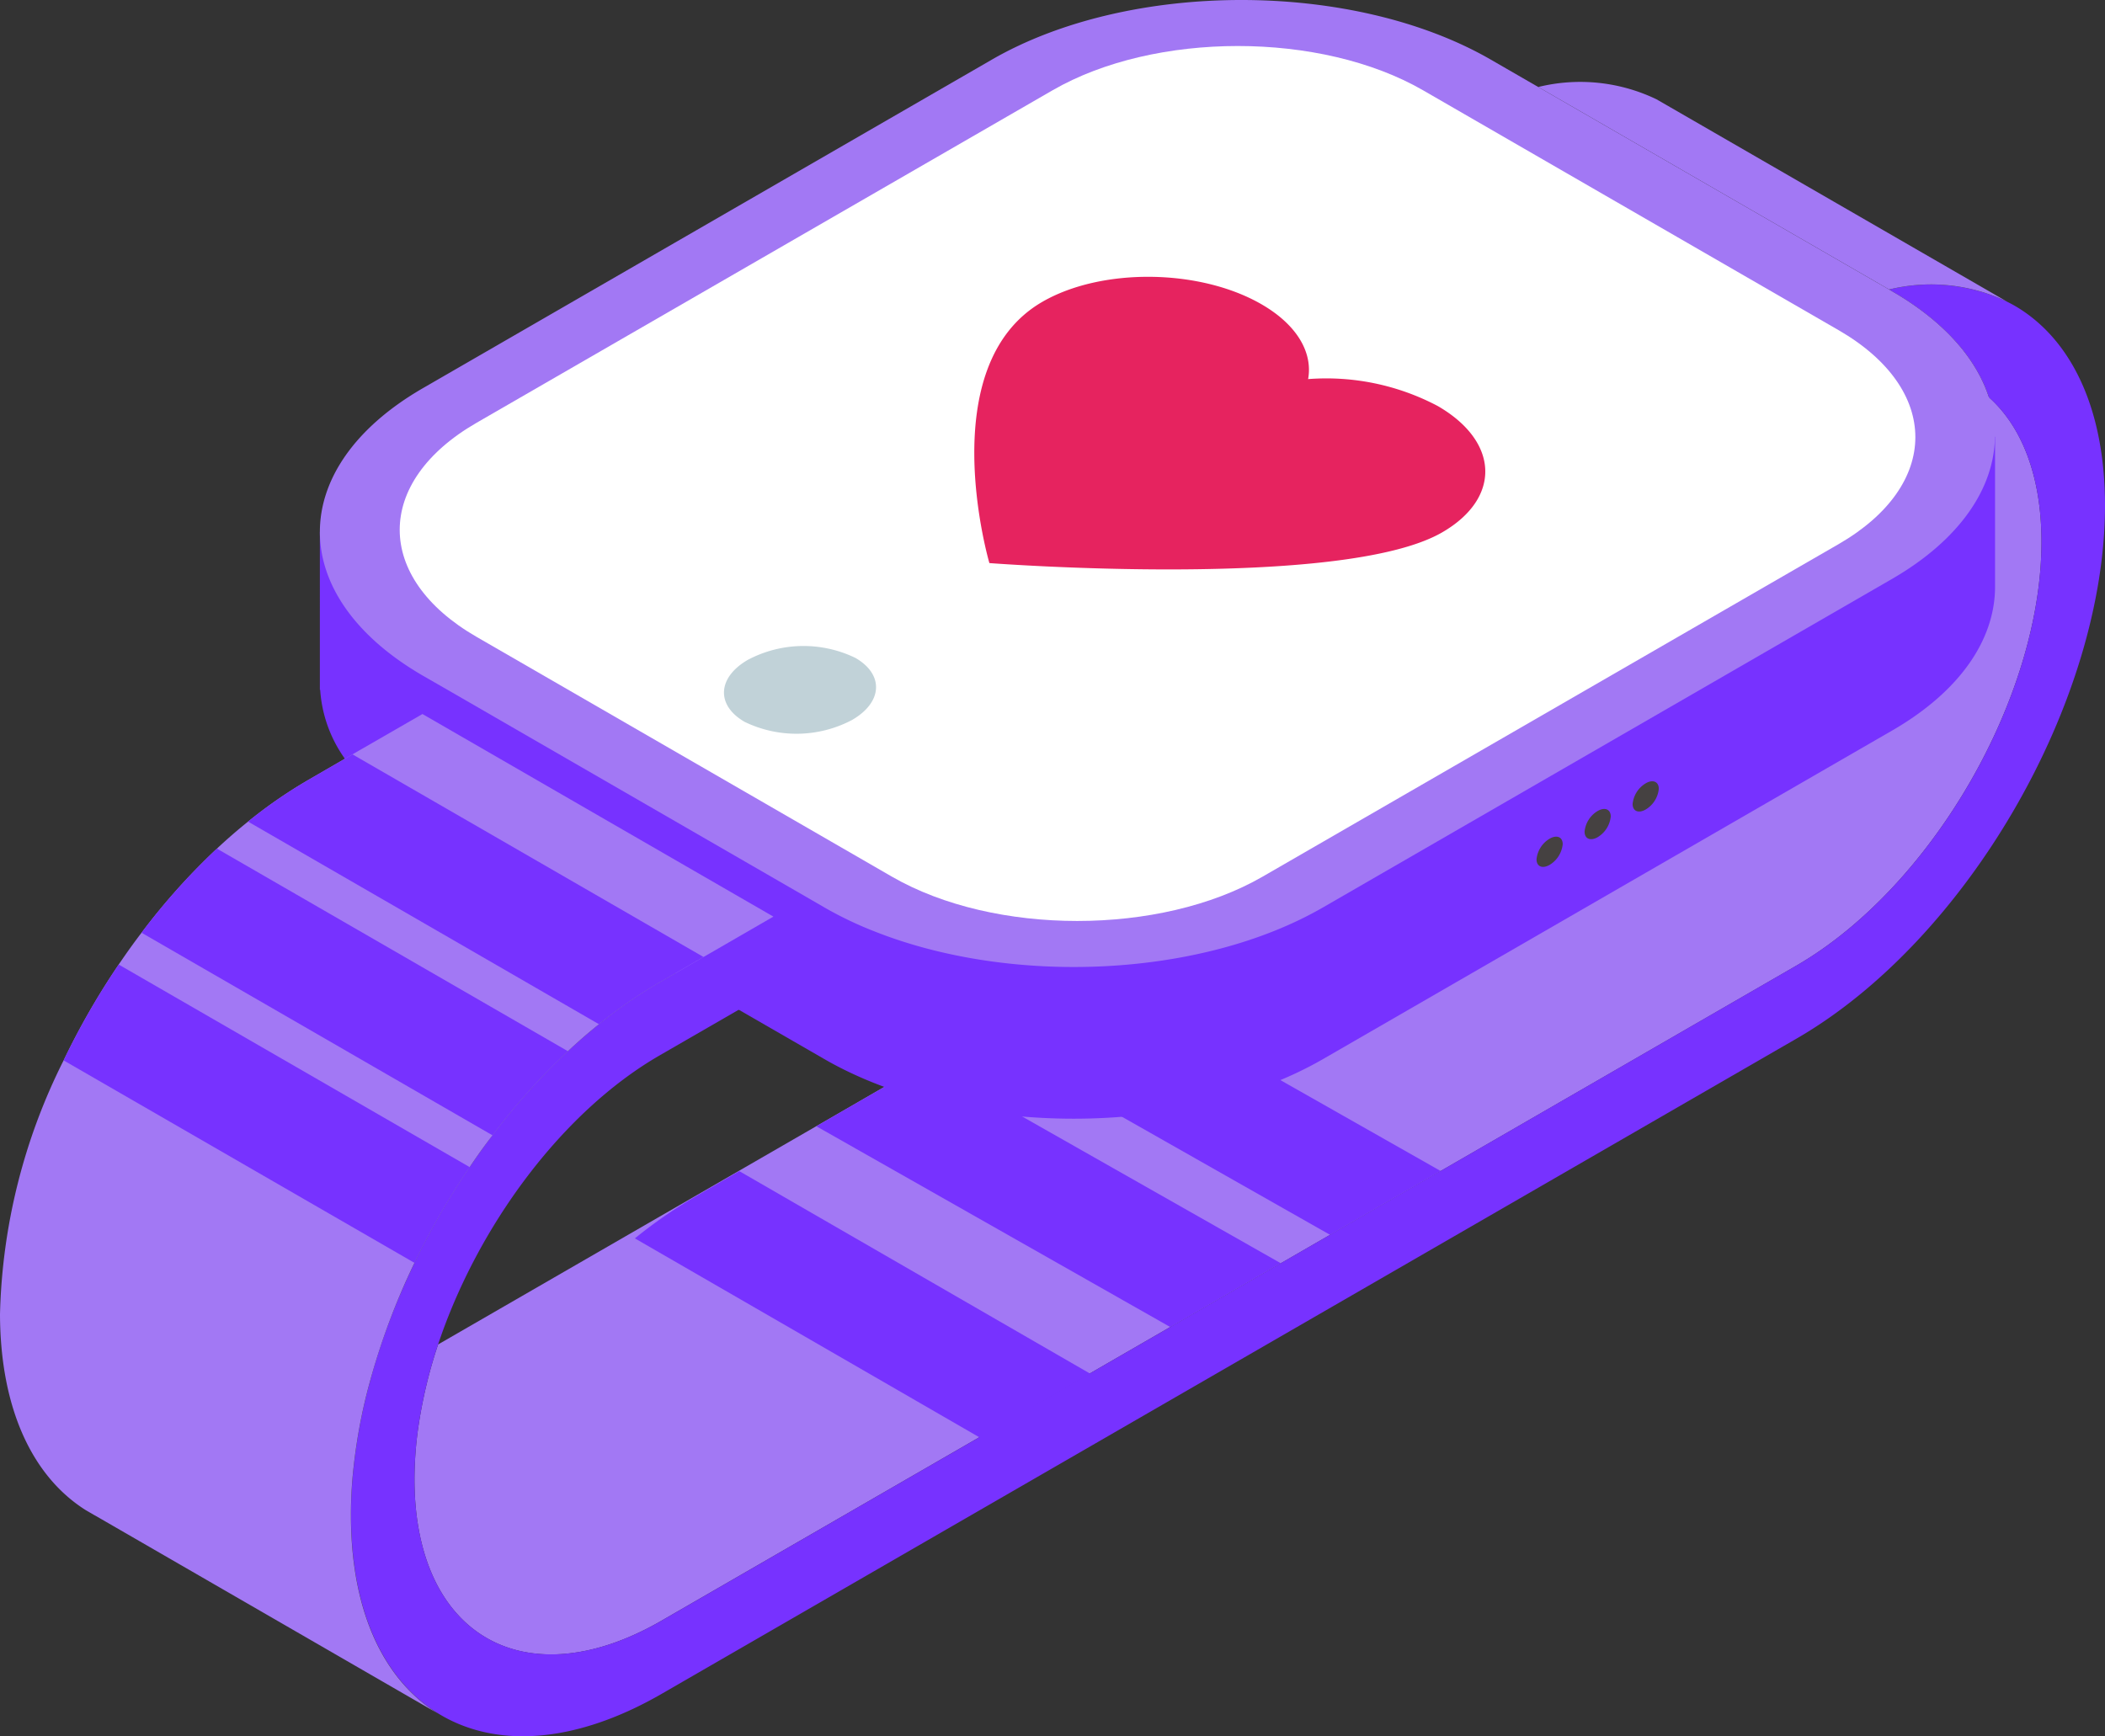 <svg xmlns="http://www.w3.org/2000/svg" width="155.542" height="128.31" viewBox="0 0 155.542 128.31">
  <rect x="0" y="0" width="155.542" height="128.31" fill="#333333" stroke="none"/>
  <g id="Group" transform="translate(-272.229 -103.403)">
    <path id="Path_98" data-name="Path 98" d="M412.019,124.914l-.2-.118a22.313,22.313,0,0,0-5.514,1.98q-.746.366-1.491.8l-3.186,1.838-.616.355-4.133,2.39-25.029,14.451-5.1,2.942L336.31,167.138l-4.464,2.572-2.469,1.427v5.412l7.47-4.315,4.449-2.564,24.152-13.953,7.1-4.1L395.4,138.426l5.1-2.942,4.338-2.508c.292-.174.592-.332.883-.49h.008a16.76,16.76,0,0,1,5.869-1.908,9.394,9.394,0,0,1,7.6,2.192C418.266,129.891,415.876,127.138,412.019,124.914Z"/>
    <path id="Path_99" data-name="Path 99" d="M423.078,143.375c.031,11.525-8.1,25.6-18.127,31.4l-26.274,15.168-8.172,4.717-3.637,2.1h-.008L358.7,201.47l-5.939,3.431h-.008l-8.164,4.717L321.1,223.178c-10.033,5.79-18.213,1.128-18.244-10.4a27.635,27.635,0,0,1,.26-3.747,35.388,35.388,0,0,1,1.483-6.271l27.947-16.131,8.164-4.717,3.644-2.1,8.164-4.717,26.5-15.295c7.233-4.173,13.472-12.652,16.383-21.376l5.1-2.942,4.338-2.509C414.859,127.189,423.039,131.859,423.078,143.375Z" fill="#a278f4"/>
    <path id="Path_100" data-name="Path 100" d="M366.861,196.753,358.7,201.47l-26.149-14.837,8.164-4.717Z" fill="#7732ff"/>
    <path id="Path_101" data-name="Path 101" d="M378.677,189.938l-8.172,4.717-26.148-14.837,8.164-4.717Z" fill="#7732ff"/>
    <path id="Path_102" data-name="Path 102" d="M419.647,135.681v11.083c0,3.857-2.54,7.706-7.628,10.64l-42.027,24.264c-10.176,5.876-26.677,5.876-36.853,0l-6.318-3.644-4.677-2.706L303.5,164.559a17.389,17.389,0,0,1-5.789-5.088,9.87,9.87,0,0,1-1.823-5.088h-.023V142.709l9.568-.544,40.094-23.143c10.176-5.877,26.677-5.877,36.853,0l18.631,10.751,4.7,2.713h.008L412,136.115l7.636-.434Z" fill="#7732ff"/>
    <path id="Path_103" data-name="Path 103" d="M427.771,140.666c.04,14.514-10.175,32.207-22.8,39.495l-83.849,48.417c-6.484,3.738-12.345,4.022-16.525,1.443-3.96-2.445-6.4-7.454-6.429-14.53a31.388,31.388,0,0,1,.2-3.715,40.241,40.241,0,0,1,1.144-6.073c3.163-11.935,11.572-24,21.455-29.707l1.176-.678,2.563-1.483,4.67-2.7v5.412l-2.556,1.475-5.837,3.368c-7.233,4.173-13.473,12.652-16.383,21.368a35.409,35.409,0,0,0-1.483,6.271,27.635,27.635,0,0,0-.26,3.747c.031,11.524,8.211,16.186,18.244,10.4l83.849-48.408c10.026-5.79,18.158-19.87,18.127-31.394-.016-4.828-1.467-8.448-3.881-10.6-.931-2.879-3.321-5.632-7.178-7.856l-.2-.118a13.037,13.037,0,0,1,8.7.891,9.806,9.806,0,0,1,1.128.647C425.428,128.85,427.748,133.78,427.771,140.666Z" fill="#7732ff"/>
    <path id="Path_104" data-name="Path 104" d="M419.639,135.681c-.048,3.81-2.6,7.612-7.62,10.515l-42.027,24.263c-9.016,5.206-23,5.8-33.145,1.775a27.212,27.212,0,0,1-3.708-1.775l-1.293-.749L310.6,157.444l-4.685-2.706L303.5,153.35c-5.087-2.942-7.635-6.791-7.635-10.641s2.548-7.7,7.635-10.633l42.027-24.271c10.176-5.869,26.677-5.869,36.853,0l3.51,2.027,14.869,8.582,11.059,6.382.2.118c3.857,2.224,6.247,4.977,7.178,7.856A8.627,8.627,0,0,1,419.639,135.681Z" fill="#a278f4"/>
    <path id="Path_105" data-name="Path 105" d="M338.136,168.189l-30.7-17.726c-7.562-4.366-7.562-11.445,0-15.811L350,110.078c7.562-4.366,19.823-4.366,27.386,0l30.7,17.725c7.562,4.366,7.562,11.445,0,15.811l-42.564,24.575C357.959,172.555,345.7,172.555,338.136,168.189Z" fill="#fff"/>
    <path id="Path_106" data-name="Path 106" d="M335.192,156.607a8.788,8.788,0,0,1-7.942.141c-2.125-1.227-2.016-3.28.244-4.585a8.788,8.788,0,0,1,7.942-.141C337.562,153.249,337.453,155.3,335.192,156.607Z" fill="#c1d2d8"/>
    <path id="Path_107" data-name="Path 107" d="M329.377,171.141l-4.67,2.7-.5.284-2.066,1.2-1.176.678a34.929,34.929,0,0,0-4.48,3.092c-.781.623-1.546,1.294-2.3,2a48.4,48.4,0,0,0-5.569,6.216c-.592.765-1.152,1.546-1.688,2.35a55.6,55.6,0,0,0-4.078,7.076,51.558,51.558,0,0,0-3.345,8.976,40.277,40.277,0,0,0-1.144,6.074,31.377,31.377,0,0,0-.2,3.715c.024,7.075,2.469,12.084,6.429,14.53L279.257,215.4l-.048-.023-.638-.371c-3.913-2.461-6.319-7.454-6.342-14.474a44.052,44.052,0,0,1,4.7-18.766,55.275,55.275,0,0,1,4.07-7.083c.544-.8,1.1-1.586,1.688-2.351a48.541,48.541,0,0,1,5.569-6.216c.749-.7,1.522-1.372,2.3-1.995a34.764,34.764,0,0,1,4.473-3.092l2.682-1.554.56-.324,5.174-2.981,4.686,2.705Z" fill="#a278f4"/>
    <path id="Path_108" data-name="Path 108" d="M420.522,125.687a13.037,13.037,0,0,0-8.7-.891l-11.059-6.382-14.869-8.582a12.99,12.99,0,0,1,8.732.907l1,.576Z" fill="#a278f4"/>
    <g id="Group_88" data-name="Group 88">
      <path id="Path_109" data-name="Path 109" d="M387.7,165.791a2.008,2.008,0,0,1-.967,1.526c-.534.308-.967.125-.967-.409a2,2,0,0,1,.967-1.525C387.271,165.074,387.7,165.257,387.7,165.791Z" fill="#454141"/>
      <path id="Path_110" data-name="Path 110" d="M391.25,163.744a2.008,2.008,0,0,1-.967,1.526c-.534.308-.967.125-.967-.409a2,2,0,0,1,.967-1.525C390.817,163.027,391.25,163.21,391.25,163.744Z" fill="#454141"/>
      <path id="Path_111" data-name="Path 111" d="M394.8,161.7a2,2,0,0,1-.967,1.525c-.534.309-.967.126-.967-.408a2.008,2.008,0,0,1,.967-1.526C394.363,160.98,394.8,161.163,394.8,161.7Z" fill="#454141"/>
    </g>
    <path id="Path_112" data-name="Path 112" d="M324.21,174.123l-2.066,1.2-1.176.678a34.929,34.929,0,0,0-4.48,3.092L290.56,164.121a34.764,34.764,0,0,1,4.473-3.092l2.682-1.554.56-.324Z" fill="#7732ff"/>
    <path id="Path_113" data-name="Path 113" d="M352.792,204.922l-2.067,1.2-1.175.678a35.01,35.01,0,0,0-4.481,3.092L319.142,194.92a34.753,34.753,0,0,1,4.472-3.092l2.682-1.554.56-.324Z" fill="#7732ff"/>
    <path id="Path_114" data-name="Path 114" d="M314.193,181.088a48.4,48.4,0,0,0-5.569,6.216l-25.936-14.972a48.541,48.541,0,0,1,5.569-6.216Z" fill="#7732ff"/>
    <path id="Path_115" data-name="Path 115" d="M306.936,189.654a55.6,55.6,0,0,0-4.078,7.076L276.93,181.766a55.275,55.275,0,0,1,4.07-7.083Z" fill="#7732ff"/>
    <path id="Path_116" data-name="Path 116" d="M378.463,133.406a17.619,17.619,0,0,0-9.575-1.988c.352-1.948-.8-4-3.444-5.529-4.558-2.632-11.8-2.715-16.185-.186-8.2,4.734-3.922,19.312-3.922,19.312s26.056,2,33.449-2.265C383.167,140.221,383.022,136.038,378.463,133.406Z" fill="#e6235f"/>
  </g>
</svg>
